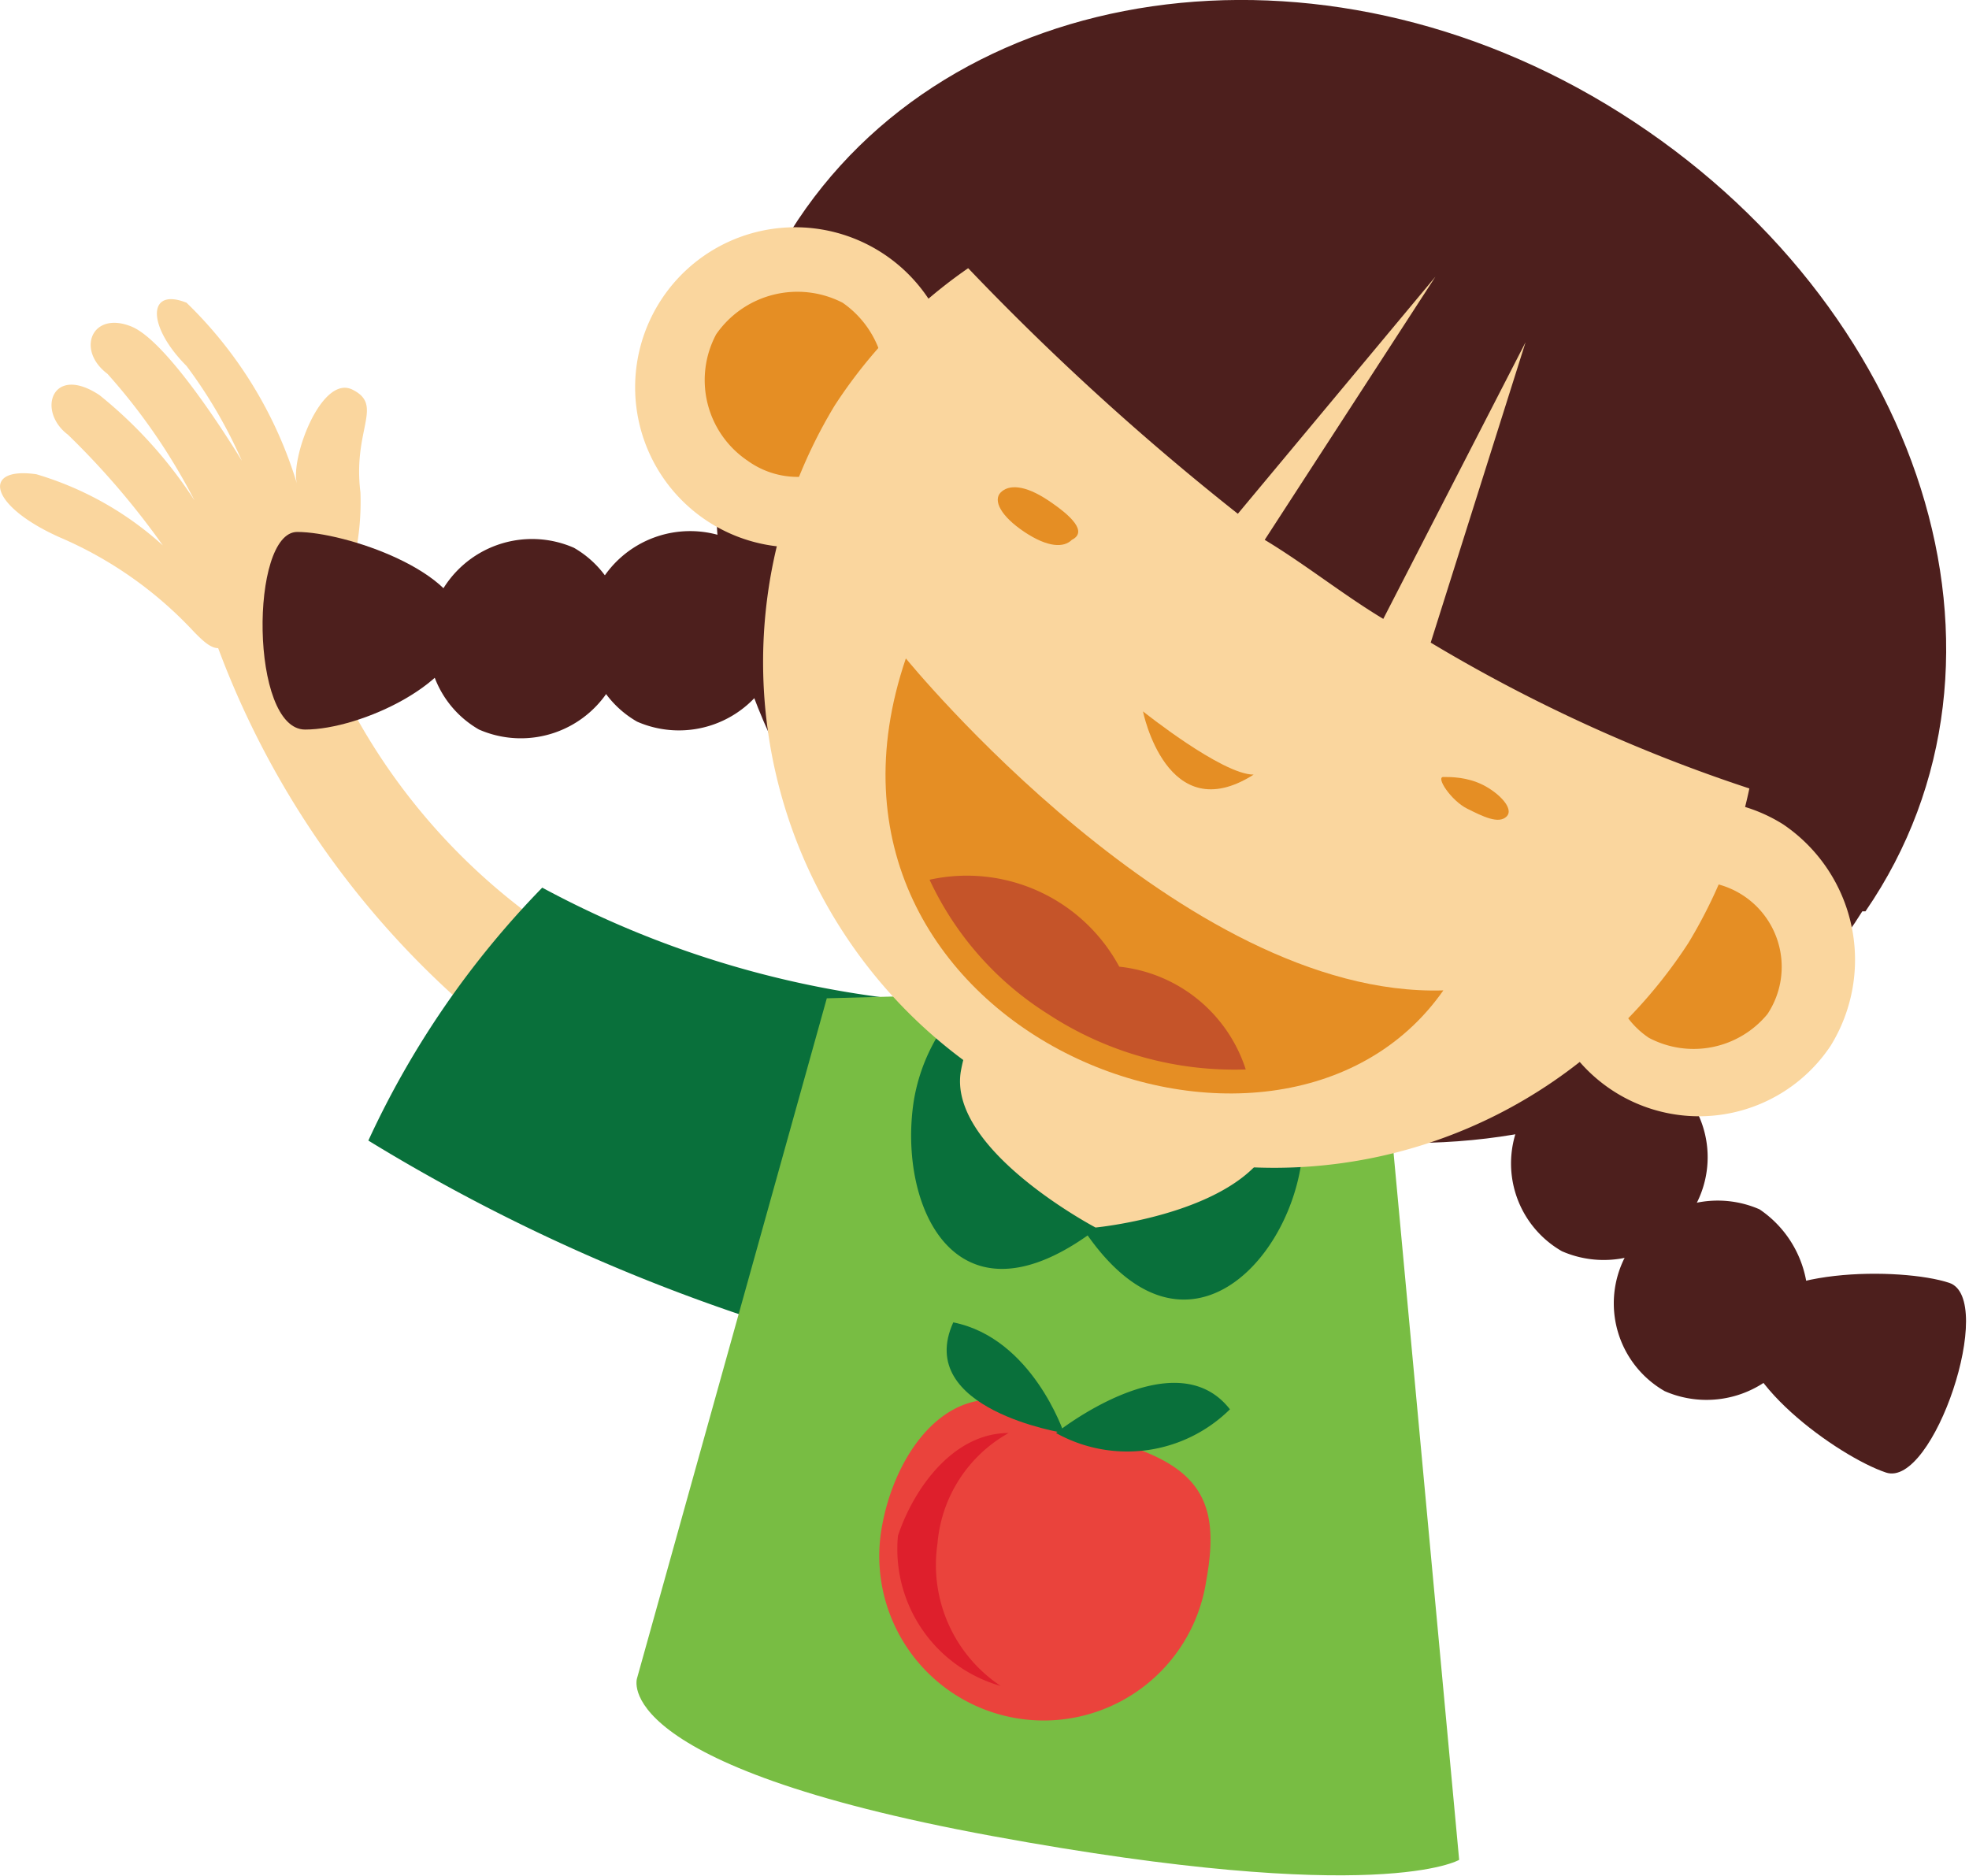 <svg id="Layer_1" data-name="Layer 1" xmlns="http://www.w3.org/2000/svg" viewBox="0 0 24.91 23.73"><defs><style>.cls-1{fill:#fad69e;}.cls-2{fill:#4d1f1d;}.cls-3{fill:#09703b;}.cls-4{fill:#78bd43;}.cls-5{fill:#ea433c;}.cls-6{fill:#de1f2c;}.cls-7{fill:#e58e24;}.cls-8{fill:#c55429;}</style></defs><title>girl-apple</title><path class="cls-1" d="M8.16,12.43a7.9,7.9,0,0,1-4.1-4.3l.1-.2a3.31,3.31,0,0,0,.4-1.7c-.1-.8.3-1.1-.1-1.3s-.8.9-.7,1.2a5.34,5.34,0,0,0-1.4-2.3c-.5-.2-.5.3,0,.8a6.09,6.09,0,0,1,.7,1.2s-.9-1.5-1.4-1.7-.7.3-.3.6a7.64,7.64,0,0,1,1.1,1.6A5.65,5.65,0,0,0,1.26,5c-.6-.4-.8.2-.4.5a10.06,10.06,0,0,1,1.2,1.4A4.12,4.12,0,0,0,.46,6c-.7-.1-.6.4.3.8A5,5,0,0,1,2.46,8c.1.1.2.2.3.2A11.24,11.24,0,0,0,7.66,14s.8.1.5-1.6" transform="translate(0 0)"/><path class="cls-2" d="M9.76,8.53a1.32,1.32,0,0,1-1.7.6,1.28,1.28,0,0,1-.5-1.7,1.32,1.32,0,0,1,1.7-.6,1.52,1.52,0,0,1,.5,1.7" transform="translate(0 0)"/><path class="cls-2" d="M7.76,8.63a1.32,1.32,0,0,1-1.7.6,1.28,1.28,0,0,1-.5-1.7,1.32,1.32,0,0,1,1.7-.6,1.28,1.28,0,0,1,.5,1.7" transform="translate(0 0)"/><path class="cls-2" d="M5.86,7.93c0,.7-1.3,1.3-2,1.3s-.7-2.5-.1-2.5,2.1.5,2.1,1.2" transform="translate(0 0)"/><path class="cls-3" d="M6.86,11.23a11.44,11.44,0,0,0-2.2,3.2,23.29,23.29,0,0,0,4.7,2.2l1.9-4a12.42,12.42,0,0,1-4.4-1.4" transform="translate(0 0)"/><path class="cls-4" d="M18.46,23.53s-1,.6-5.9-.3-4.5-2-4.5-2l2.4-8.6,3.7-.1,3.4,1.3Z" transform="translate(0 0)"/><path class="cls-5" d="M15.26,20a2.08,2.08,0,1,1-4.1-.7c.2-1.1,1.1-2.2,2.3-1.2,1.7.3,2,.8,1.8,1.9" transform="translate(0 0)"/><path class="cls-6" d="M11.86,19.53a1.77,1.77,0,0,1,.9-1.4c-.7,0-1.2.7-1.4,1.3a1.8,1.8,0,0,0,1.3,1.9,1.84,1.84,0,0,1-.8-1.8" transform="translate(0 0)"/><path class="cls-3" d="M13.46,18.13s-.4-1.2-1.4-1.4c-.5,1.1,1.4,1.4,1.4,1.4" transform="translate(0 0)"/><path class="cls-3" d="M13.36,18.13a1.85,1.85,0,0,0,2.2-.3c-.7-.9-2.2.3-2.2.3" transform="translate(0 0)"/><path class="cls-3" d="M16.46,14.73c-.2,1.3-1.5,2.6-2.7.9-1.7,1.2-2.4-.4-2.2-1.7a2.33,2.33,0,0,1,2.8-1.9,2.25,2.25,0,0,1,2.1,2.7" transform="translate(0 0)"/><path class="cls-1" d="M16.16,14.23c-.2,1.1-2.3,1.3-2.3,1.3s-1.9-1-1.7-2a2,2,0,0,1,2.3-1.6,2.08,2.08,0,0,1,1.7,2.3" transform="translate(0 0)"/><path class="cls-2" d="M23.56,11.53c-2,3.2-6.7,3.9-10.5,1.5S8,6.13,10,2.93s6.7-3.9,10.5-1.5,5.3,6.9,3.1,10.1" transform="translate(0 0)"/><path class="cls-2" d="M21.46,15.23a1.32,1.32,0,0,1-1.7.6,1.28,1.28,0,0,1-.5-1.7,1.32,1.32,0,0,1,1.7-.6,1.28,1.28,0,0,1,.5,1.7" transform="translate(0 0)"/><path class="cls-2" d="M22.76,17a1.32,1.32,0,0,1-1.7.6,1.28,1.28,0,0,1-.5-1.7,1.32,1.32,0,0,1,1.7-.6,1.39,1.39,0,0,1,.5,1.7" transform="translate(0 0)"/><path class="cls-2" d="M23.86,18.63c-.6-.2-2-1.2-1.8-1.9s2-.7,2.6-.5-.2,2.6-.8,2.4" transform="translate(0 0)"/><path class="cls-1" d="M11.76,6a2,2,0,1,1-3.4-2.2A2,2,0,1,1,11.76,6" transform="translate(0 0)"/><path class="cls-1" d="M23.16,13.23a2,2,0,1,1-.6-2.8,2.07,2.07,0,0,1,.6,2.8" transform="translate(0 0)"/><path class="cls-7" d="M9.46,5.83a1.23,1.23,0,0,1-.4-1.6,1.25,1.25,0,0,1,1.6-.4,1.25,1.25,0,0,1,.4,1.6,1.08,1.08,0,0,1-1.6.4" transform="translate(0 0)"/><path class="cls-7" d="M20.86,13.13a1.08,1.08,0,1,1,1.5-.3,1.21,1.21,0,0,1-1.5.3" transform="translate(0 0)"/><path class="cls-1" d="M21.36,11.93a6.25,6.25,0,0,1-8.7,1.8,6.27,6.27,0,0,1-2.1-8.6,6.25,6.25,0,0,1,8.7-1.8,6.27,6.27,0,0,1,2.1,8.6" transform="translate(0 0)"/><path class="cls-7" d="M14.46,9s1,.8,1.4.8c-1.1.7-1.4-.8-1.4-.8" transform="translate(0 0)"/><path class="cls-7" d="M11.46,8.33s3.5,4.3,6.8,4.2c-2.1,3-8.4.5-6.8-4.2" transform="translate(0 0)"/><path class="cls-8" d="M14.16,12.23a2.19,2.19,0,0,0-2.4-1.1,4,4,0,0,0,1.5,1.7,4.3,4.3,0,0,0,2.5.7,1.89,1.89,0,0,0-1.6-1.3" transform="translate(0 0)"/><path class="cls-7" d="M13.56,6.83c-.1.1-.3.1-.6-.1s-.4-.4-.3-.5.3-.1.6.1.5.4.3.5" transform="translate(0 0)"/><path class="cls-7" d="M19.06,10.33c-.1.1-.3,0-.5-.1s-.4-.4-.3-.4.3,0,.5.1.4.3.3.4" transform="translate(0 0)"/><path class="cls-2" d="M19.46,3a6.3,6.3,0,0,0-7.3.3,33.08,33.08,0,0,0,3.5,3.2l2.5-3L16,6.83c.5.3,1,.7,1.5,1l1.8-3.5-1.2,3.8a20,20,0,0,0,4.2,1.9,6.24,6.24,0,0,0-2.8-7" transform="translate(0 0)"/></svg>